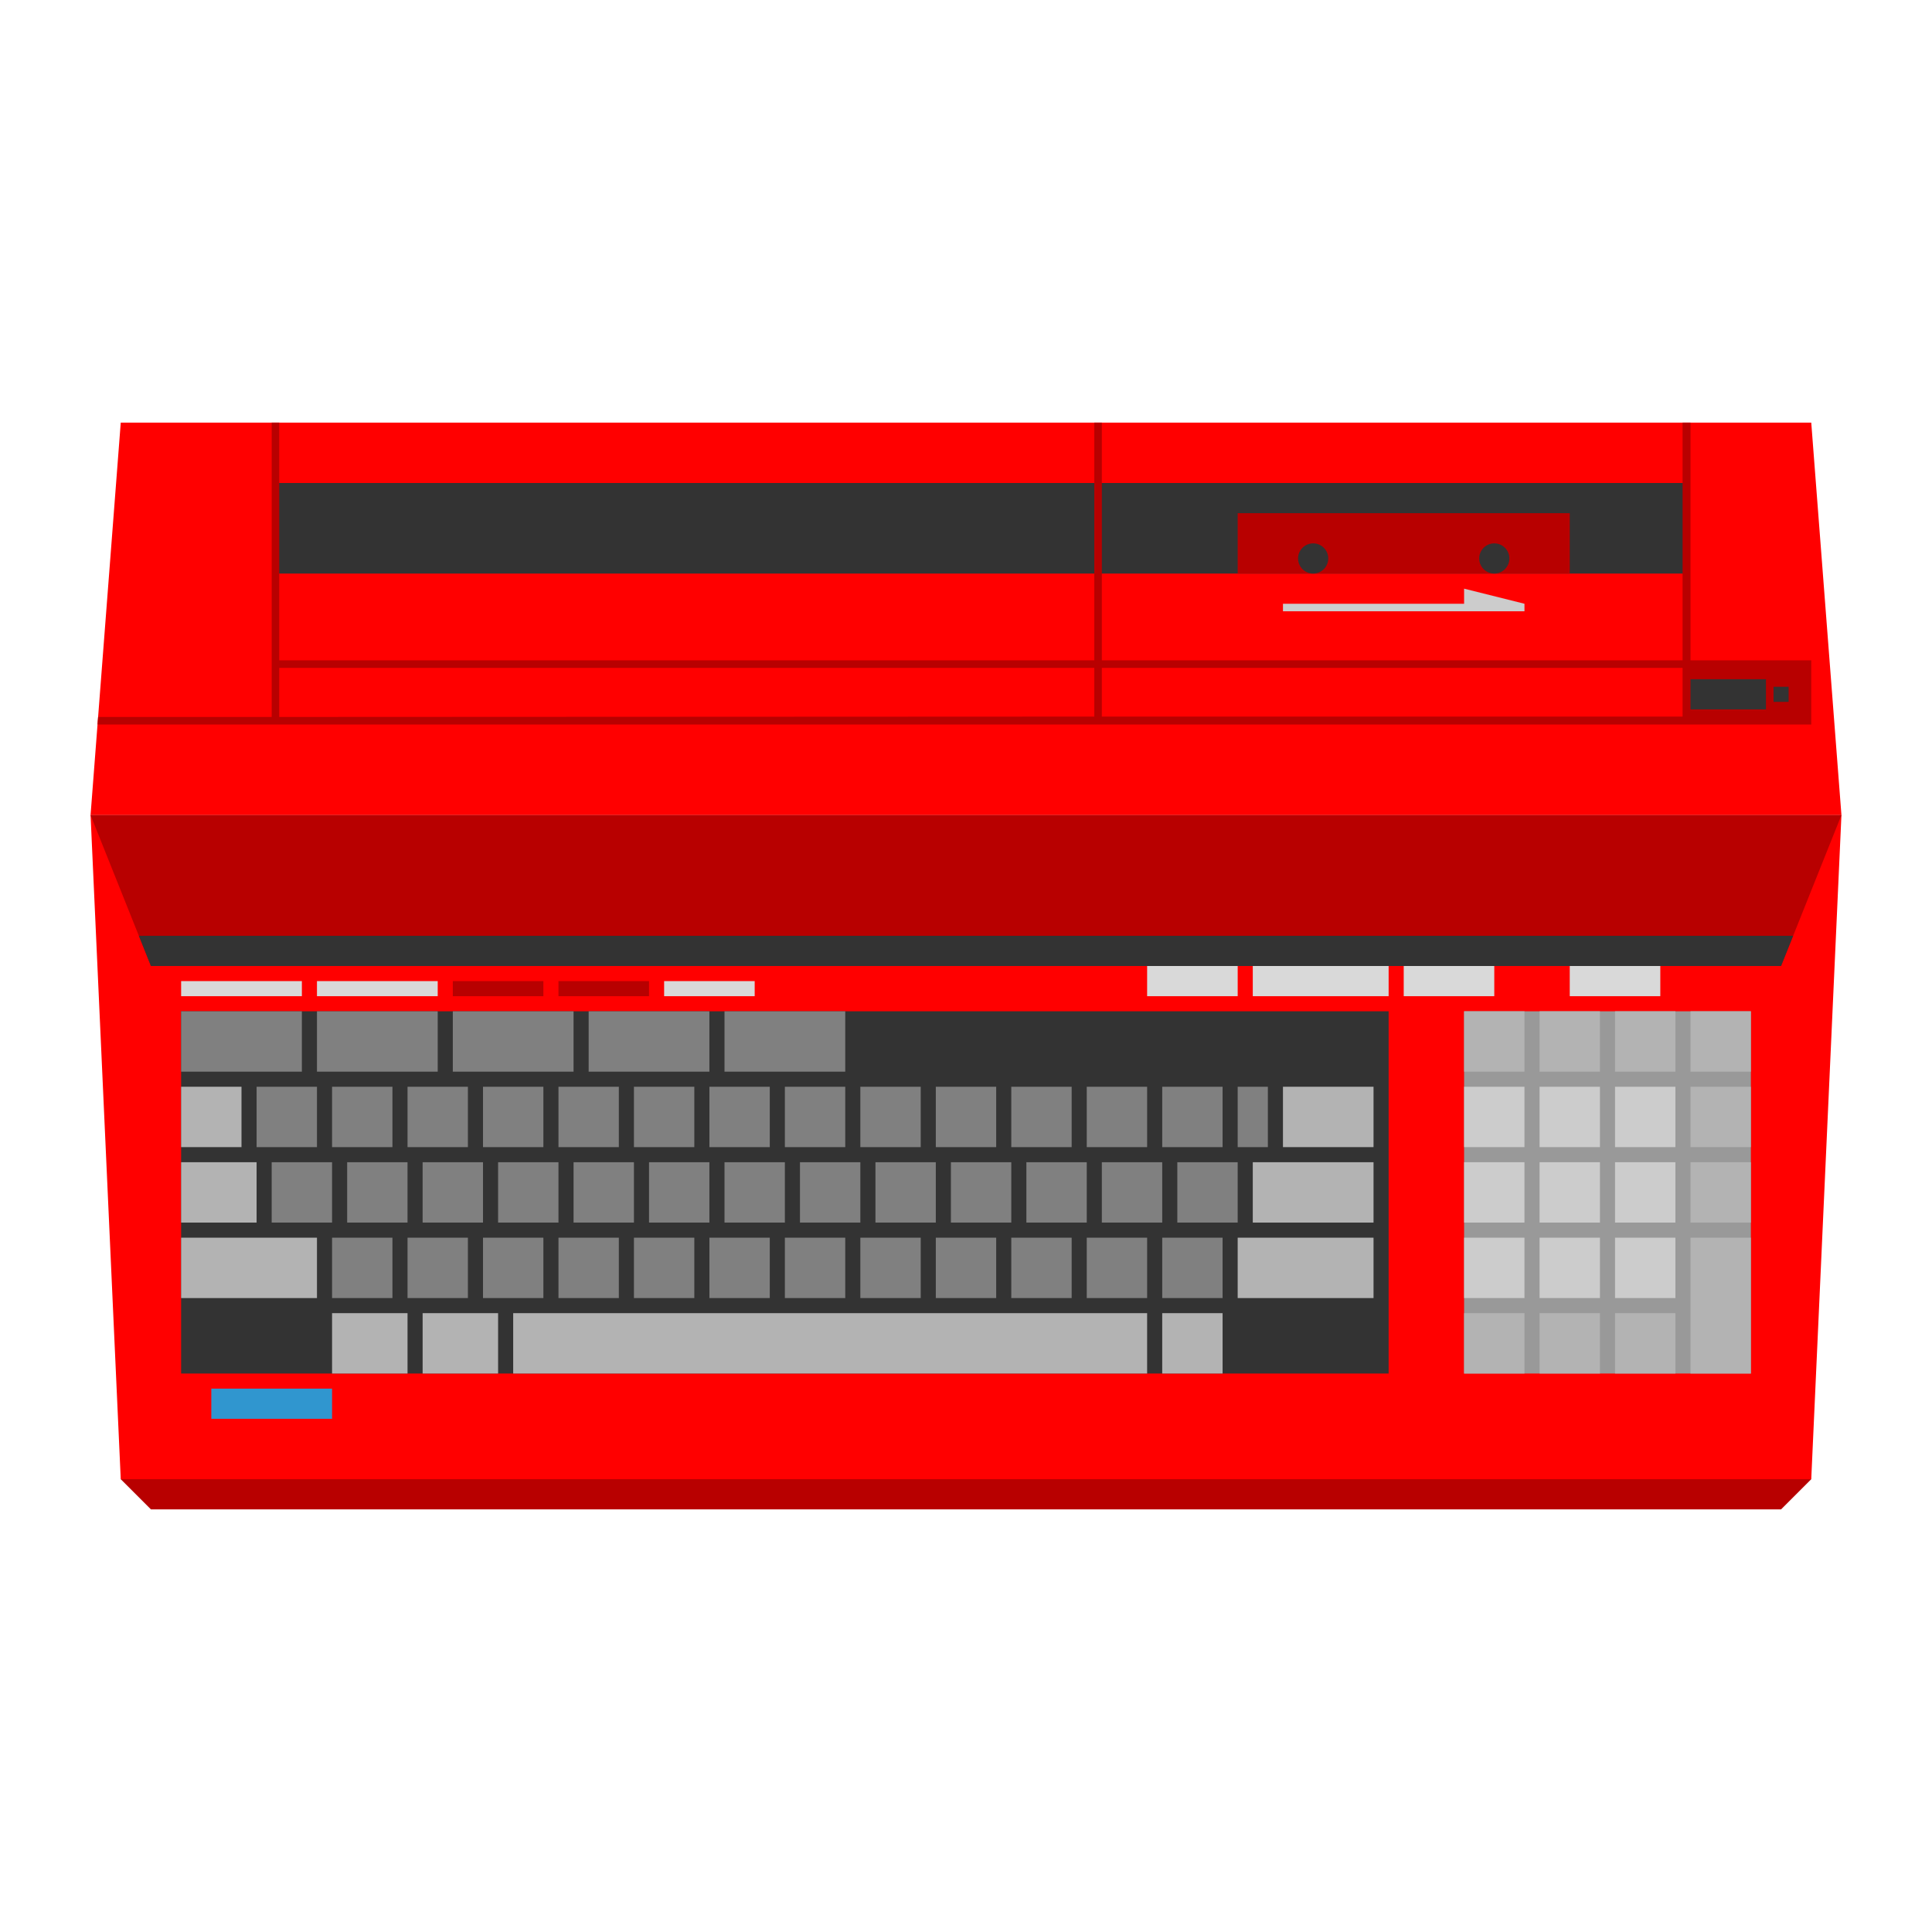 <svg xmlns="http://www.w3.org/2000/svg" xml:space="preserve" viewBox="0 0 256 256"><path d="m251.976 107.386-4-52A8 8 0 0 0 240 48H16a8 8 0 0 0-7.976 7.386l-4 52q-.037.488-.015.977l4 88a8 8 0 0 0 2.335 5.294l4 4A8 8 0 0 0 20.001 208h216a8 8 0 0 0 5.657-2.343l4-4a8 8 0 0 0 2.335-5.294l4-88a8 8 0 0 0-.017-.977" style="opacity:.5;fill:#fff"/><path d="M236 192H20l-4 4 4 4h216l4-4z" style="fill:#b80000"/><path d="M240 196H16l-4-88h232z" style="fill:red"/><path d="M194 134h38v48h-38z" style="fill:#999"/><path d="M24 134h160v48H24z" style="fill:#333"/><path d="M244 108H12l4-52h224z" style="fill:red"/><path d="M36.5 64h187v12h-187z" style="fill:#333"/><path d="M224 87.5V56h-1.049v31.5H146V56h-1v31.5H37V56h-1v39H13l-.077 1H240v-8.5zm-79 7.451L37 95v-6.5h108zm77.951 0H146V88.5h76.951zM236 128H20l-8-20h232z" style="fill:#b80000"/><path d="m18.4 124 1.6 4h216l1.6-4z" style="fill:#333"/><path d="M164 68h44v8h-44z" style="fill:#b80000"/><path d="M235 91h2v2h-2z" style="fill:#333"/><circle cx="174" cy="74" r="2" style="fill:#333"/><circle cx="198" cy="74" r="2" style="fill:#333"/><path d="M224 90h10v4h-10z" style="fill:#333"/><path d="M194 78v2h-24v1h32v-1z" style="fill:#ccc"/><path d="M24 144h8v8h-8z" style="fill:#b3b3b3"/><path d="M34 144h8v8h-8zm10 0h8v8h-8zm10 0h8v8h-8zm10 0h8v8h-8zm10 0h8v8h-8zm10 0h8v8h-8zm10 0h8v8h-8zm10 0h8v8h-8zm10 0h8v8h-8zm10 0h8v8h-8zm10 0h8v8h-8zm10 0h8v8h-8zm10 0h8v8h-8zm10 0h4v8h-4z" style="fill:gray"/><path d="M170 144h12v8h-12z" style="fill:#b3b3b3"/><path d="M194 144h8v8h-8zm10 0h8v8h-8zm10 0h8v8h-8z" style="fill:#ccc"/><path d="M224 144h8v8h-8z" style="fill:#b3b3b3"/><path d="M194 154h8v8h-8zm10 0h8v8h-8zm10 0h8v8h-8z" style="fill:#ccc"/><path d="M224 154h8v8h-8z" style="fill:#b3b3b3"/><path d="M194 164h8v8h-8zm10 0h8v8h-8zm10 0h8v8h-8z" style="fill:#ccc"/><path d="M194 174h8v8h-8zm10 0h8v8h-8zm10 0h8v8h-8zm10-10h8v18h-8z" style="fill:#b3b3b3"/><path d="M146 154h8v8h-8zm10 0h8v8h-8z" style="fill:gray"/><path d="M174 154h-8v8h16v-8z" style="fill:#b3b3b3"/><path d="M144 164h8v8h-8zm10 0h8v8h-8z" style="fill:gray"/><path d="M164 164h18v8h-18zm-10 10h8v8h-8z" style="fill:#b3b3b3"/><path d="M106 154h8v8h-8zm10 0h8v8h-8zm10 0h8v8h-8zm10 0h8v8h-8zm-32 10h8v8h-8zm10 0h8v8h-8zm10 0h8v8h-8zm10 0h8v8h-8zm-68-10h8v8h-8zm10 0h8v8h-8zm10 0h8v8h-8zm10 0h8v8h-8zm-32 10h8v8h-8zm10 0h8v8h-8zm10 0h8v8h-8zm10 0h8v8h-8z" style="fill:gray"/><path d="M68 174h84v8H68zm-44-20h10v8H24z" style="fill:#b3b3b3"/><path d="M36 154h8v8h-8zm10 0h8v8h-8zm10 0h8v8h-8z" style="fill:gray"/><path d="M32 164h-8v8h18v-8z" style="fill:#b3b3b3"/><path d="M44 164h8v8h-8zm10 0h8v8h-8z" style="fill:gray"/><path d="M44 174h10v8H44zm12 0h10v8H56zm138-40h8v8h-8zm10 0h8v8h-8zm10 0h8v8h-8zm10 0h8v8h-8z" style="fill:#b3b3b3"/><path d="M24 134h16v8H24zm18 0h16v8H42zm18 0h16v8H60zm18 0h16v8H78zm18 0h16v8H96z" style="fill:gray"/><path d="M28 184h16v4H28z" style="fill:#3096cf"/><path d="M24 130h16v2H24zm18 0h16v2H42zm46 0h12v2H88z" style="fill:#d9d9d9"/><path d="M74 130h12v2H74zm-14 0h12v2H60z" style="fill:#b80000"/><path d="M152 128h12v4h-12zm34 0h12v4h-12zm22 0h12v4h-12zm-42 0h18v4h-18z" style="fill:#d9d9d9"/></svg>